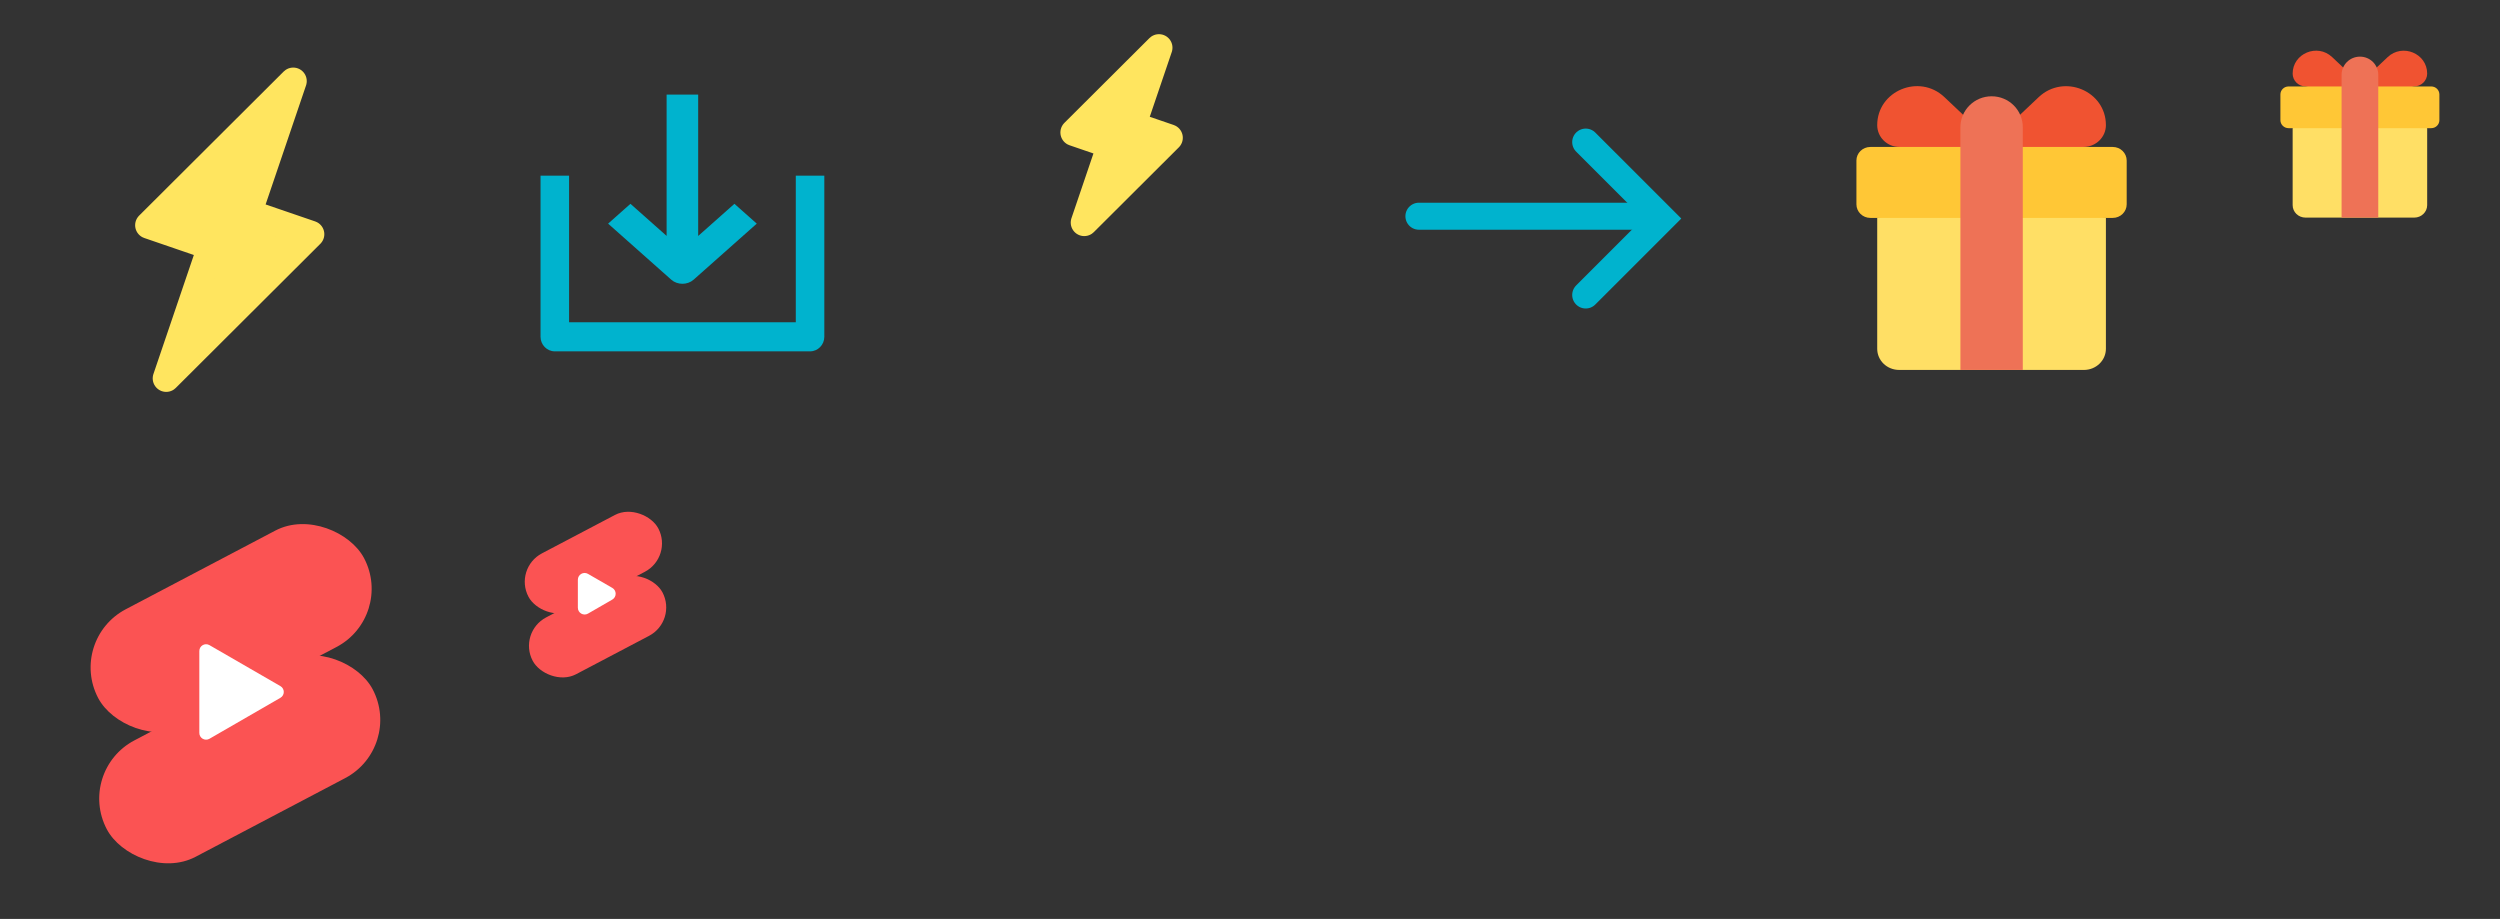<svg width="185" height="68" viewBox="0 0 185 68" fill="none" xmlns="http://www.w3.org/2000/svg">
<rect x="0" y="0" width="185" height="68" fill="#333333" stroke="none"/>
<path d="M12.3 28L15.612 18.248L11 16.666L21.7 6L18.388 15.752L23 17.332L12.3 28Z" fill="#FFE55F" stroke="#FFE55F" stroke-width="2" stroke-linejoin="round"/>
<path d="M61 24.923L61 13L58.889 13L58.889 23.846L42.111 23.846L42.111 13L40 13L40 24.923C40 25.515 40.475 26 41.056 26L59.944 26C60.525 26 61 25.515 61 24.923Z" fill="#00B3CE"/>
<path d="M46.653 15.082L45 16.549L49.673 20.697C50.129 21.101 50.871 21.101 51.327 20.697L56 16.549L54.347 15.082L51.665 17.462L51.665 7L49.329 7L49.329 17.457L46.647 15.077L46.653 15.082Z" fill="#00B3CE"/>
<path d="M80.234 16.471L82.182 10.734L79.469 9.803L85.763 3.529L83.815 9.265L86.528 10.195L80.234 16.471Z" fill="#FFE55F" stroke="#FFE55F" stroke-width="2" stroke-linejoin="round"/>
<path d="M105 16L122 16" stroke="#00B3CE" stroke-width="2" stroke-linecap="round"/>
<path d="M117.343 21.829L123 16.172L117.343 10.515" stroke="#00B3CE" stroke-width="2" stroke-linecap="round"/>
<path d="M154.213 27.375H140.539C139.638 27.375 138.914 26.678 138.914 25.81V16.125L147.281 13.83L155.837 16.125V25.81C155.837 26.671 155.113 27.375 154.213 27.375Z" fill="#FFDF65"/>
<path d="M155.837 9.26C155.837 6.722 152.725 5.431 150.863 7.188L147.376 10.485L143.888 7.188C142.026 5.423 138.914 6.722 138.914 9.26C138.914 10.154 139.65 10.875 140.562 10.875L147.376 12.502L154.189 10.875C155.101 10.867 155.837 10.146 155.837 9.26Z" fill="#F05331"/>
<path d="M156.345 10.875H138.405C137.836 10.875 137.375 11.326 137.375 11.881V15.118C137.375 15.674 137.836 16.125 138.405 16.125H156.345C156.914 16.125 157.375 15.674 157.375 15.118V11.881C157.375 11.326 156.914 10.875 156.345 10.875Z" fill="#FFC736"/>
<path d="M147.382 7.125C146.104 7.125 145.07 8.152 145.07 9.42V27.375H149.686V9.42C149.693 8.152 148.659 7.125 147.382 7.125Z" fill="#EE7256"/>
<path d="M178.655 16.103H170.612C170.082 16.103 169.656 15.693 169.656 15.182V9.485L174.578 8.135L179.611 9.485V15.182C179.611 15.688 179.185 16.103 178.655 16.103Z" fill="#FFDF65"/>
<path d="M179.611 5.447C179.611 3.954 177.781 3.194 176.685 4.228L174.634 6.167L172.582 4.228C171.487 3.19 169.656 3.954 169.656 5.447C169.656 5.973 170.089 6.397 170.626 6.397L174.634 7.354L178.642 6.397C179.178 6.393 179.611 5.969 179.611 5.447Z" fill="#F05331"/>
<path d="M179.909 6.397H169.356C169.021 6.397 168.75 6.662 168.75 6.989V8.893C168.75 9.22 169.021 9.485 169.356 9.485H179.909C180.244 9.485 180.515 9.22 180.515 8.893V6.989C180.515 6.662 180.244 6.397 179.909 6.397Z" fill="#FFC736"/>
<path d="M174.637 4.191C173.886 4.191 173.277 4.795 173.277 5.541V16.103H175.992V5.541C175.997 4.795 175.388 4.191 174.637 4.191Z" fill="#EE7256"/>
<rect x="5" y="47.35" width="22.233" height="9.732" rx="4.866" transform="rotate(-27.745 5 47.35)" fill="#FB5353"/>
<rect x="5.637" y="57.055" width="22.233" height="9.732" rx="4.866" transform="rotate(-27.745 5.637 57.055)" fill="#FB5353"/>
<path d="M20.75 50.772C21.083 50.964 21.083 51.445 20.75 51.638L15.5 54.669C15.167 54.861 14.75 54.621 14.75 54.236L14.75 48.173C14.75 47.789 15.167 47.548 15.5 47.74L20.75 50.772Z" fill="white"/>
<rect x="38" y="42.055" width="10.857" height="4.753" rx="2.376" transform="rotate(-27.745 38 42.055)" fill="#FB5353"/>
<rect x="38.312" y="46.794" width="10.857" height="4.753" rx="2.376" transform="rotate(-27.745 38.312 46.794)" fill="#FB5353"/>
<path d="M45.309 43.504C45.642 43.696 45.642 44.177 45.309 44.37L43.512 45.407C43.179 45.599 42.762 45.359 42.762 44.974L42.762 42.9C42.762 42.515 43.179 42.274 43.512 42.467L45.309 43.504Z" fill="white"/>
</svg>

